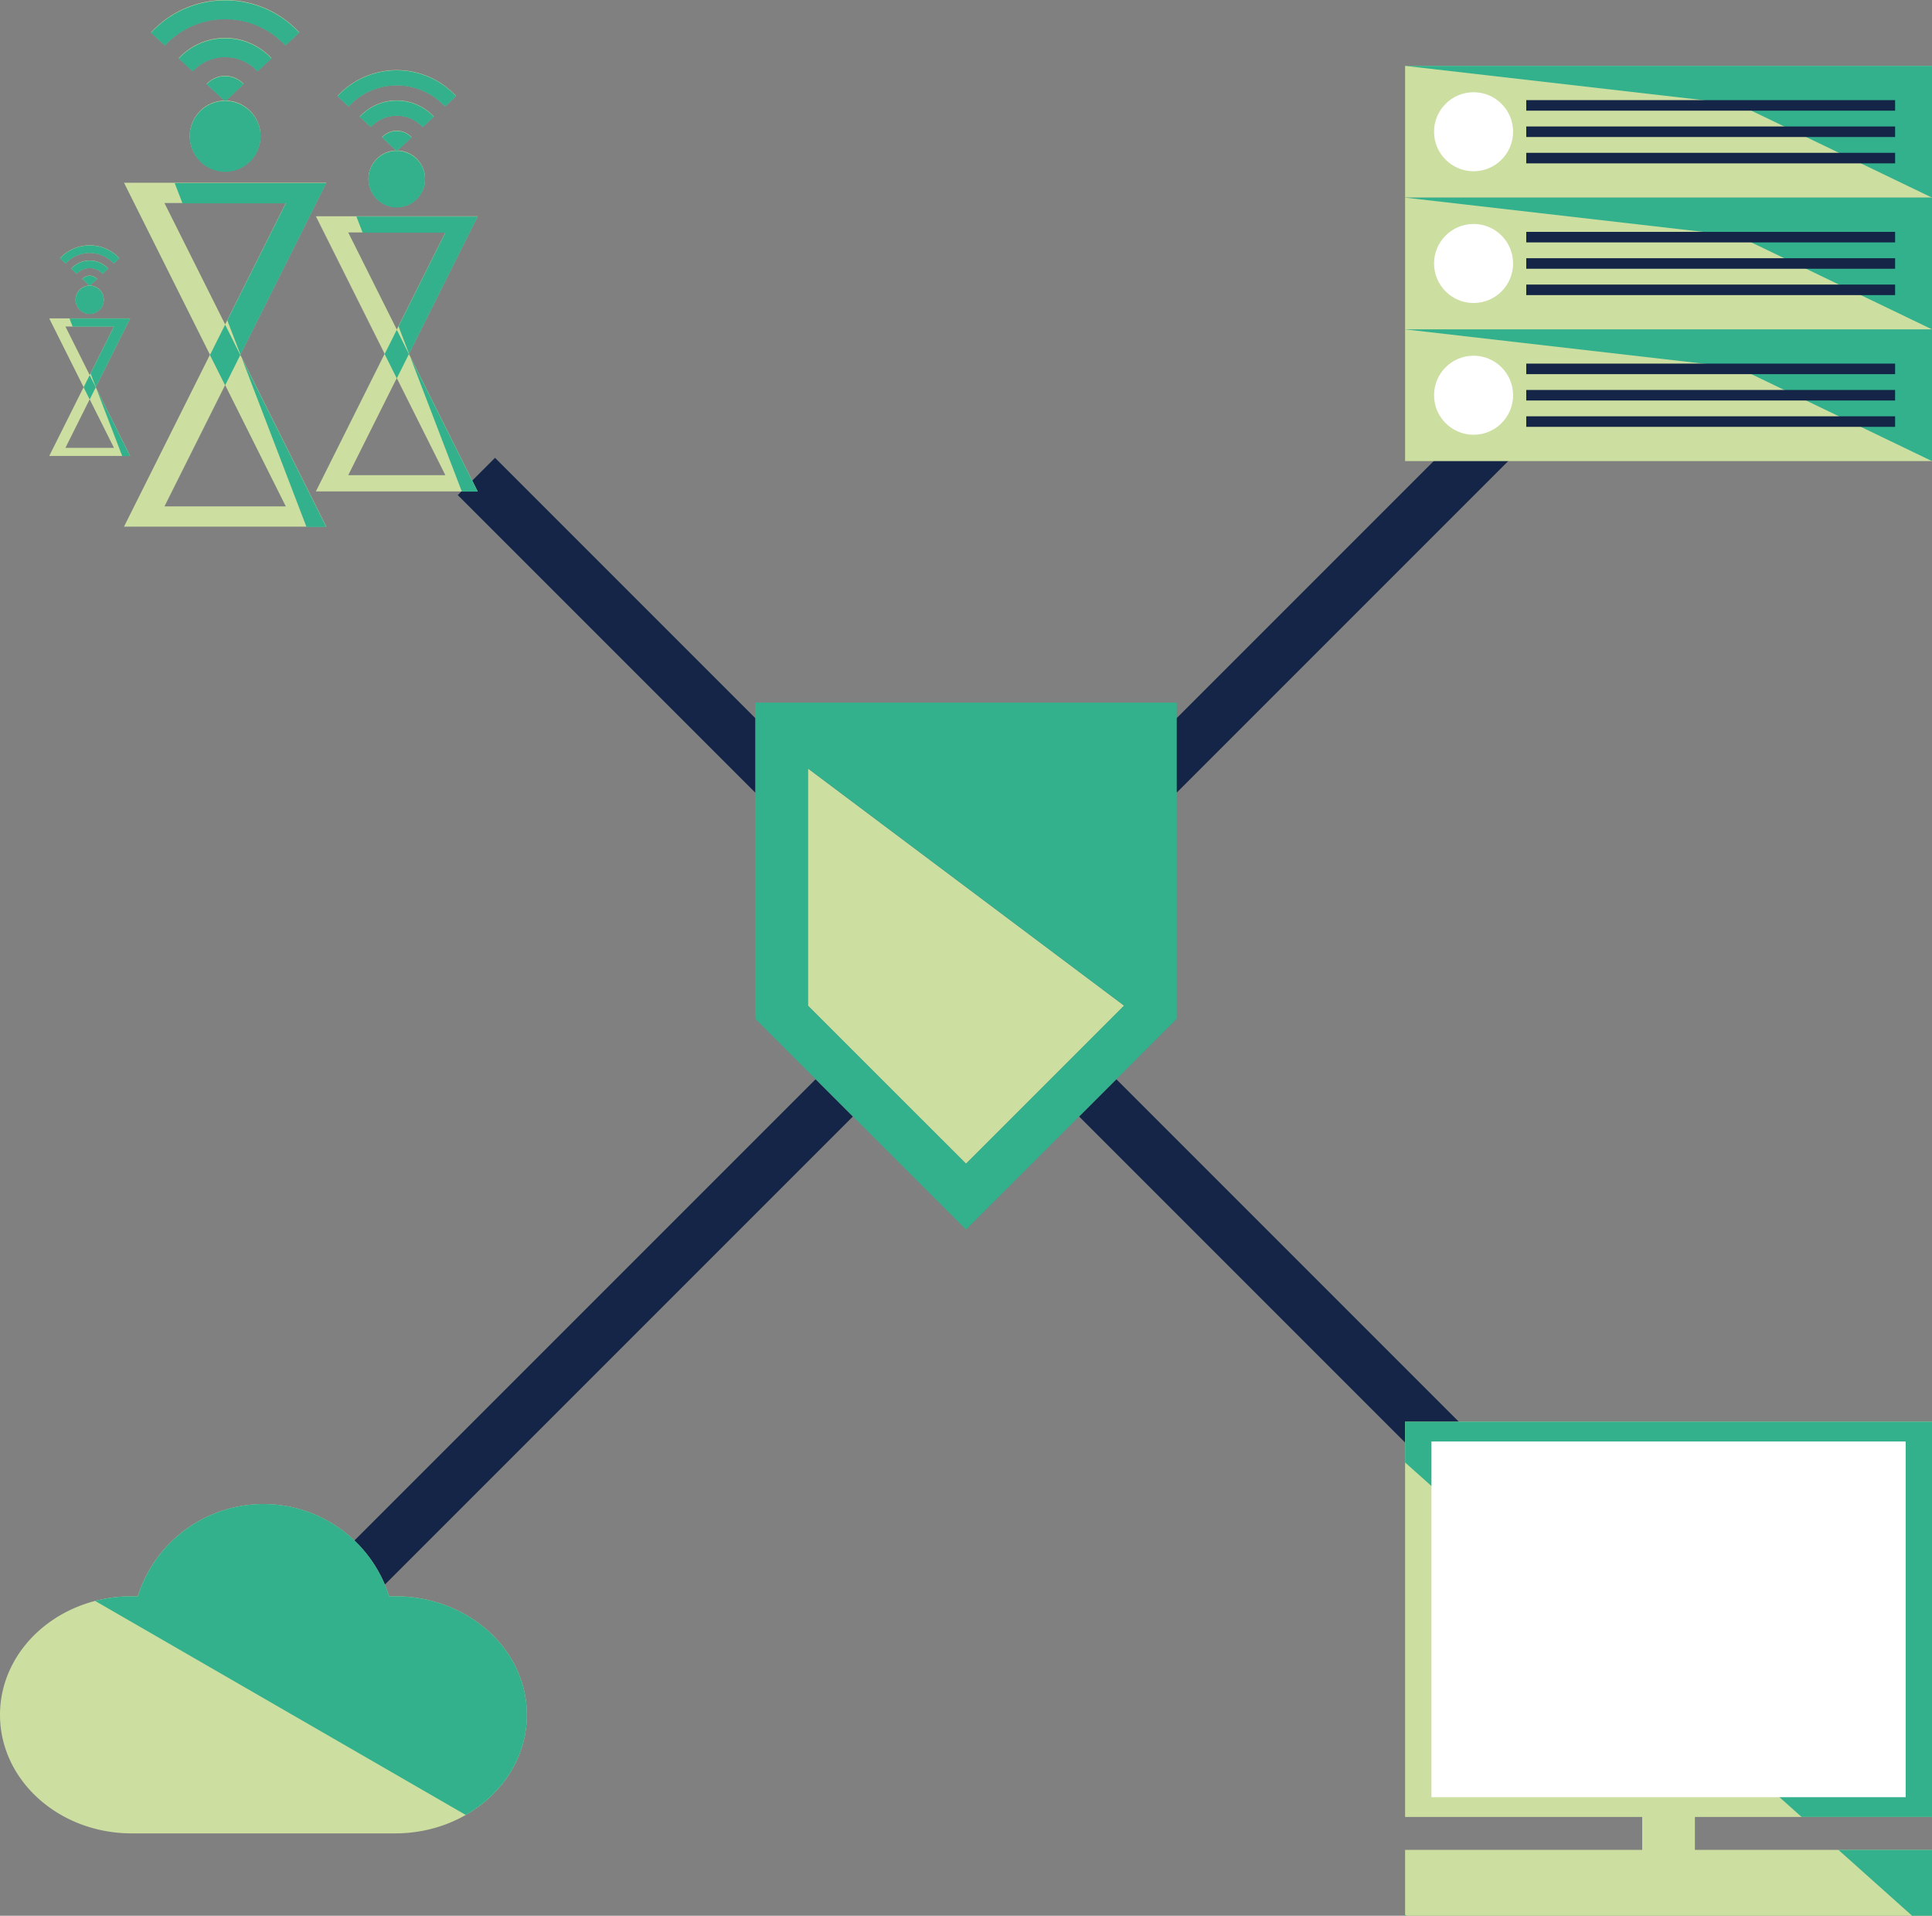 <svg id="Layer_1" data-name="Layer 1" xmlns="http://www.w3.org/2000/svg" viewBox="0 0 2017.19 2000"><rect x="0" y="0" width="2017.19" height="2000" fill="#808080" stroke="none"/><defs><style>.cls-1{fill:#152547;}.cls-2{fill:#ccdea0;}.cls-3{fill:#33b08c;}.cls-4{fill:#fff;}</style></defs><rect class="cls-1" x="626.91" y="432.37" width="55.01" height="444.1" transform="translate(-271.07 654.42) rotate(-45)"/><rect class="cls-1" x="596.2" y="1043.67" width="55.01" height="699.63" transform="translate(79.38 2819.86) rotate(-135)"/><rect class="cls-1" x="1355.1" y="389.62" width="55.01" height="489.94" transform="translate(1911.53 2060.96) rotate(-135)"/><rect class="cls-1" x="1298.81" y="1071.5" width="55.01" height="509.65" transform="translate(-549.38 1326.32) rotate(-45)"/><polygon class="cls-2" points="843.55 802.29 1173.64 1049.86 1008.6 1214.9 843.55 1049.86 843.55 802.29"/><path class="cls-3" d="M788.54,733.52v330.09l220.06,220.06,220.05-220.06V733.52Zm385.1,316.34-165,165-165.05-165V802.29Z"/><polygon class="cls-2" points="2017.19 1896.85 2017.19 1484.24 1467.05 1484.24 1467.05 1896.85 1714.61 1896.85 1714.61 1931.23 1467.05 1931.23 1467.05 2000 2017.19 2000 2017.19 1931.23 1769.63 1931.23 1769.63 1896.85 2017.19 1896.85"/><polygon class="cls-3" points="1881.03 1896.85 2017.19 1896.85 2017.19 1484.24 1467.05 1484.24 1467.05 1526.76 1881.03 1896.85"/><polygon class="cls-3" points="2017.19 1931.23 1919.5 1931.23 1996.42 2000 2017.19 2000 2017.19 1931.23"/><polygon class="cls-3" points="1467.05 1998.85 1467.05 2000 1468.34 2000 1467.05 1998.85"/><rect class="cls-4" x="1494.56" y="1504.87" width="495.13" height="371.35"/><path class="cls-2" d="M412.59,1666.48c-2.1,0-4.18,0-6.26.14a137.57,137.57,0,0,0-262.54,0c-2.08-.09-4.16-.14-6.26-.14C61.57,1666.48,0,1721.9,0,1790.26S61.57,1914,137.53,1914H412.59c76,0,137.53-55.42,137.53-123.78S488.54,1666.48,412.59,1666.48Z"/><path class="cls-3" d="M486.31,1894.75c38.36-22,63.83-60.54,63.83-104.49,0-68.37-61.57-123.78-137.53-123.78-2.09,0-4.18,0-6.25.14a137.57,137.57,0,0,0-262.55,0c-2.07-.09-4.16-.14-6.25-.14a152.22,152.22,0,0,0-38.18,4.86Z"/><rect class="cls-2" x="1467.05" y="68.77" width="550.14" height="137.54"/><path class="cls-3" d="M2017.19,206.3l-202.81-97.61L1467.05,68.77h550.14Z"/><circle class="cls-4" cx="1538.55" cy="137.54" r="41.26"/><rect class="cls-1" x="1593.56" y="104.53" width="385.1" height="11"/><rect class="cls-1" x="1593.56" y="132.03" width="385.1" height="11"/><rect class="cls-1" x="1593.56" y="159.54" width="385.1" height="11"/><rect class="cls-2" x="1467.05" y="206.3" width="550.14" height="137.54"/><path class="cls-3" d="M2017.19,343.84l-202.81-97.61L1467.05,206.3h550.14Z"/><circle class="cls-4" cx="1538.55" cy="275.07" r="41.26"/><rect class="cls-1" x="1593.56" y="242.06" width="385.1" height="11"/><rect class="cls-1" x="1593.56" y="269.57" width="385.1" height="11"/><rect class="cls-1" x="1593.56" y="297.08" width="385.1" height="11"/><rect class="cls-2" x="1467.05" y="343.84" width="550.14" height="137.54"/><path class="cls-3" d="M2017.19,481.38l-202.81-97.62-347.33-39.92h550.14Z"/><circle class="cls-4" cx="1538.55" cy="412.61" r="41.26"/><rect class="cls-1" x="1593.56" y="379.6" width="385.1" height="11"/><rect class="cls-1" x="1593.56" y="407.11" width="385.1" height="11"/><rect class="cls-1" x="1593.56" y="434.61" width="385.1" height="11"/><path class="cls-2" d="M235.06,338.6,129.47,549.78H340.64Zm0,63.36,63.35,126.71H171.7Z"/><path class="cls-2" d="M235.06,402,129.47,190.78H340.64Zm0-63.36,63.35-126.7H171.7Z"/><circle class="cls-2" cx="235.06" cy="141.93" r="36.96"/><path class="cls-2" d="M235.06,19.8A85.51,85.51,0,0,1,298,47.28l14.52-13.46a105.54,105.54,0,0,0-154.85,0l14.52,13.46A85.52,85.52,0,0,1,235.06,19.8Z"/><path class="cls-2" d="M235.06,59.39A46,46,0,0,1,268.9,74.22l14.55-13.49a66,66,0,0,0-96.79,0l14.55,13.49A46,46,0,0,1,235.06,59.39Z"/><path class="cls-2" d="M254.39,87.66a26.3,26.3,0,0,0-38.67,0l19.34,17.93Z"/><polygon class="cls-3" points="340.64 550.14 252.28 373.42 320.01 550.14 340.64 550.14"/><polygon class="cls-3" points="298.41 212.26 237.33 334.41 251.08 370.27 340.64 191.14 182.42 191.14 190.51 212.26 298.41 212.26"/><path class="cls-3" d="M198.1,142.29a37,37,0,1,0,37.58-36.92l-.62.58-.63-.58A36.93,36.93,0,0,0,198.1,142.29Z"/><path class="cls-3" d="M235.06,20.16A85.51,85.51,0,0,1,298,47.64l14.52-13.46a105.54,105.54,0,0,0-154.85,0l14.52,13.46A85.52,85.52,0,0,1,235.06,20.16Z"/><path class="cls-3" d="M235.06,40a65.84,65.84,0,0,0-48.4,21.13l14.55,13.49a46,46,0,0,1,67.69,0l14.55-13.49A65.84,65.84,0,0,0,235.06,40Z"/><path class="cls-3" d="M235.68,105.37,254.39,88a26.3,26.3,0,0,0-38.67,0l18.71,17.35c.21,0,.41,0,.63,0S235.47,105.36,235.68,105.37Z"/><polygon class="cls-3" points="252.28 373.42 251.08 370.27 250.89 370.64 252.28 373.42"/><polygon class="cls-3" points="250.89 370.64 235.06 338.96 219.22 370.64 235.06 402.32 250.89 370.64"/><path class="cls-2" d="M414.27,344,329.8,513H498.74Zm0,50.69L465,496.07H363.58Z"/><path class="cls-2" d="M414.27,394.71,329.8,225.76H498.74Zm0-50.69L465,242.66H363.58Z"/><circle class="cls-2" cx="414.27" cy="186.68" r="29.57"/><path class="cls-2" d="M414.27,89a68.39,68.39,0,0,1,50.32,22l11.62-10.76a84.42,84.42,0,0,0-123.88,0L363.94,111A68.43,68.43,0,0,1,414.27,89Z"/><path class="cls-2" d="M414.27,120.65a36.83,36.83,0,0,1,27.07,11.86L453,121.73a52.77,52.77,0,0,0-77.43,0l11.64,10.78A36.86,36.86,0,0,1,414.27,120.65Z"/><path class="cls-2" d="M429.74,143.27a21,21,0,0,0-30.94,0l15.47,14.34Z"/><polygon class="cls-3" points="498.74 513.25 428.05 371.87 482.23 513.25 498.74 513.25"/><polygon class="cls-3" points="464.95 242.94 416.09 340.67 427.08 369.36 498.74 226.05 372.16 226.05 378.63 242.94 464.95 242.94"/><path class="cls-3" d="M384.7,187a29.57,29.57,0,1,0,30.07-29.54l-.5.47-.51-.47A29.55,29.55,0,0,0,384.7,187Z"/><path class="cls-3" d="M414.27,89.26a68.4,68.4,0,0,1,50.32,22l11.62-10.77a84.44,84.44,0,0,0-123.88,0l11.61,10.77A68.44,68.44,0,0,1,414.27,89.26Z"/><path class="cls-3" d="M414.27,105.1A52.7,52.7,0,0,0,375.55,122l11.64,10.79a36.83,36.83,0,0,1,54.15,0L453,122A52.66,52.66,0,0,0,414.27,105.1Z"/><path class="cls-3" d="M414.77,157.43l15-13.87a21,21,0,0,0-30.94,0l15,13.87.51,0Z"/><polygon class="cls-3" points="428.05 371.87 427.08 369.36 426.94 369.65 428.05 371.87"/><polygon class="cls-3" points="426.94 369.65 414.27 344.31 401.6 369.65 414.27 394.99 426.94 369.65"/><path class="cls-2" d="M93.64,391.53,51.4,476h84.48Zm0,25.34L119,467.56H68.3Z"/><path class="cls-2" d="M93.64,416.87,51.4,332.4h84.48Zm0-25.34L119,340.85H68.3Z"/><circle class="cls-2" cx="93.64" cy="312.86" r="14.78"/><path class="cls-2" d="M93.64,264a34.2,34.2,0,0,1,25.16,11l5.81-5.38a42.21,42.21,0,0,0-61.94,0L68.48,275A34.21,34.21,0,0,1,93.64,264Z"/><path class="cls-2" d="M93.64,279.85a18.41,18.41,0,0,1,13.54,5.93l5.82-5.4a26.4,26.4,0,0,0-38.72,0l5.82,5.4A18.43,18.43,0,0,1,93.64,279.85Z"/><path class="cls-2" d="M101.38,291.16a10.52,10.52,0,0,0-15.47,0l7.73,7.17Z"/><polygon class="cls-3" points="135.88 476.15 100.53 405.46 127.62 476.15 135.88 476.15"/><polygon class="cls-3" points="118.98 340.99 94.55 389.85 100.05 404.2 135.88 332.55 72.59 332.55 75.83 340.99 118.98 340.99"/><path class="cls-3" d="M78.86,313a14.78,14.78,0,1,0,15-14.77l-.25.23-.25-.23A14.77,14.77,0,0,0,78.86,313Z"/><path class="cls-3" d="M93.64,264.15a34.21,34.21,0,0,1,25.16,11l5.81-5.39a42.21,42.21,0,0,0-61.94,0l5.81,5.39A34.22,34.22,0,0,1,93.64,264.15Z"/><path class="cls-3" d="M93.64,272.07a26.34,26.34,0,0,0-19.36,8.46l5.82,5.39a18.42,18.42,0,0,1,27.08,0l5.82-5.39A26.33,26.33,0,0,0,93.64,272.07Z"/><path class="cls-3" d="M93.89,298.24l7.49-6.94a10.52,10.52,0,0,0-15.47,0l7.48,6.94.25,0Z"/><polygon class="cls-3" points="100.53 405.46 100.05 404.2 99.98 404.35 100.53 405.46"/><polygon class="cls-3" points="99.98 404.35 93.64 391.68 87.31 404.35 93.64 417.02 99.98 404.35"/></svg>